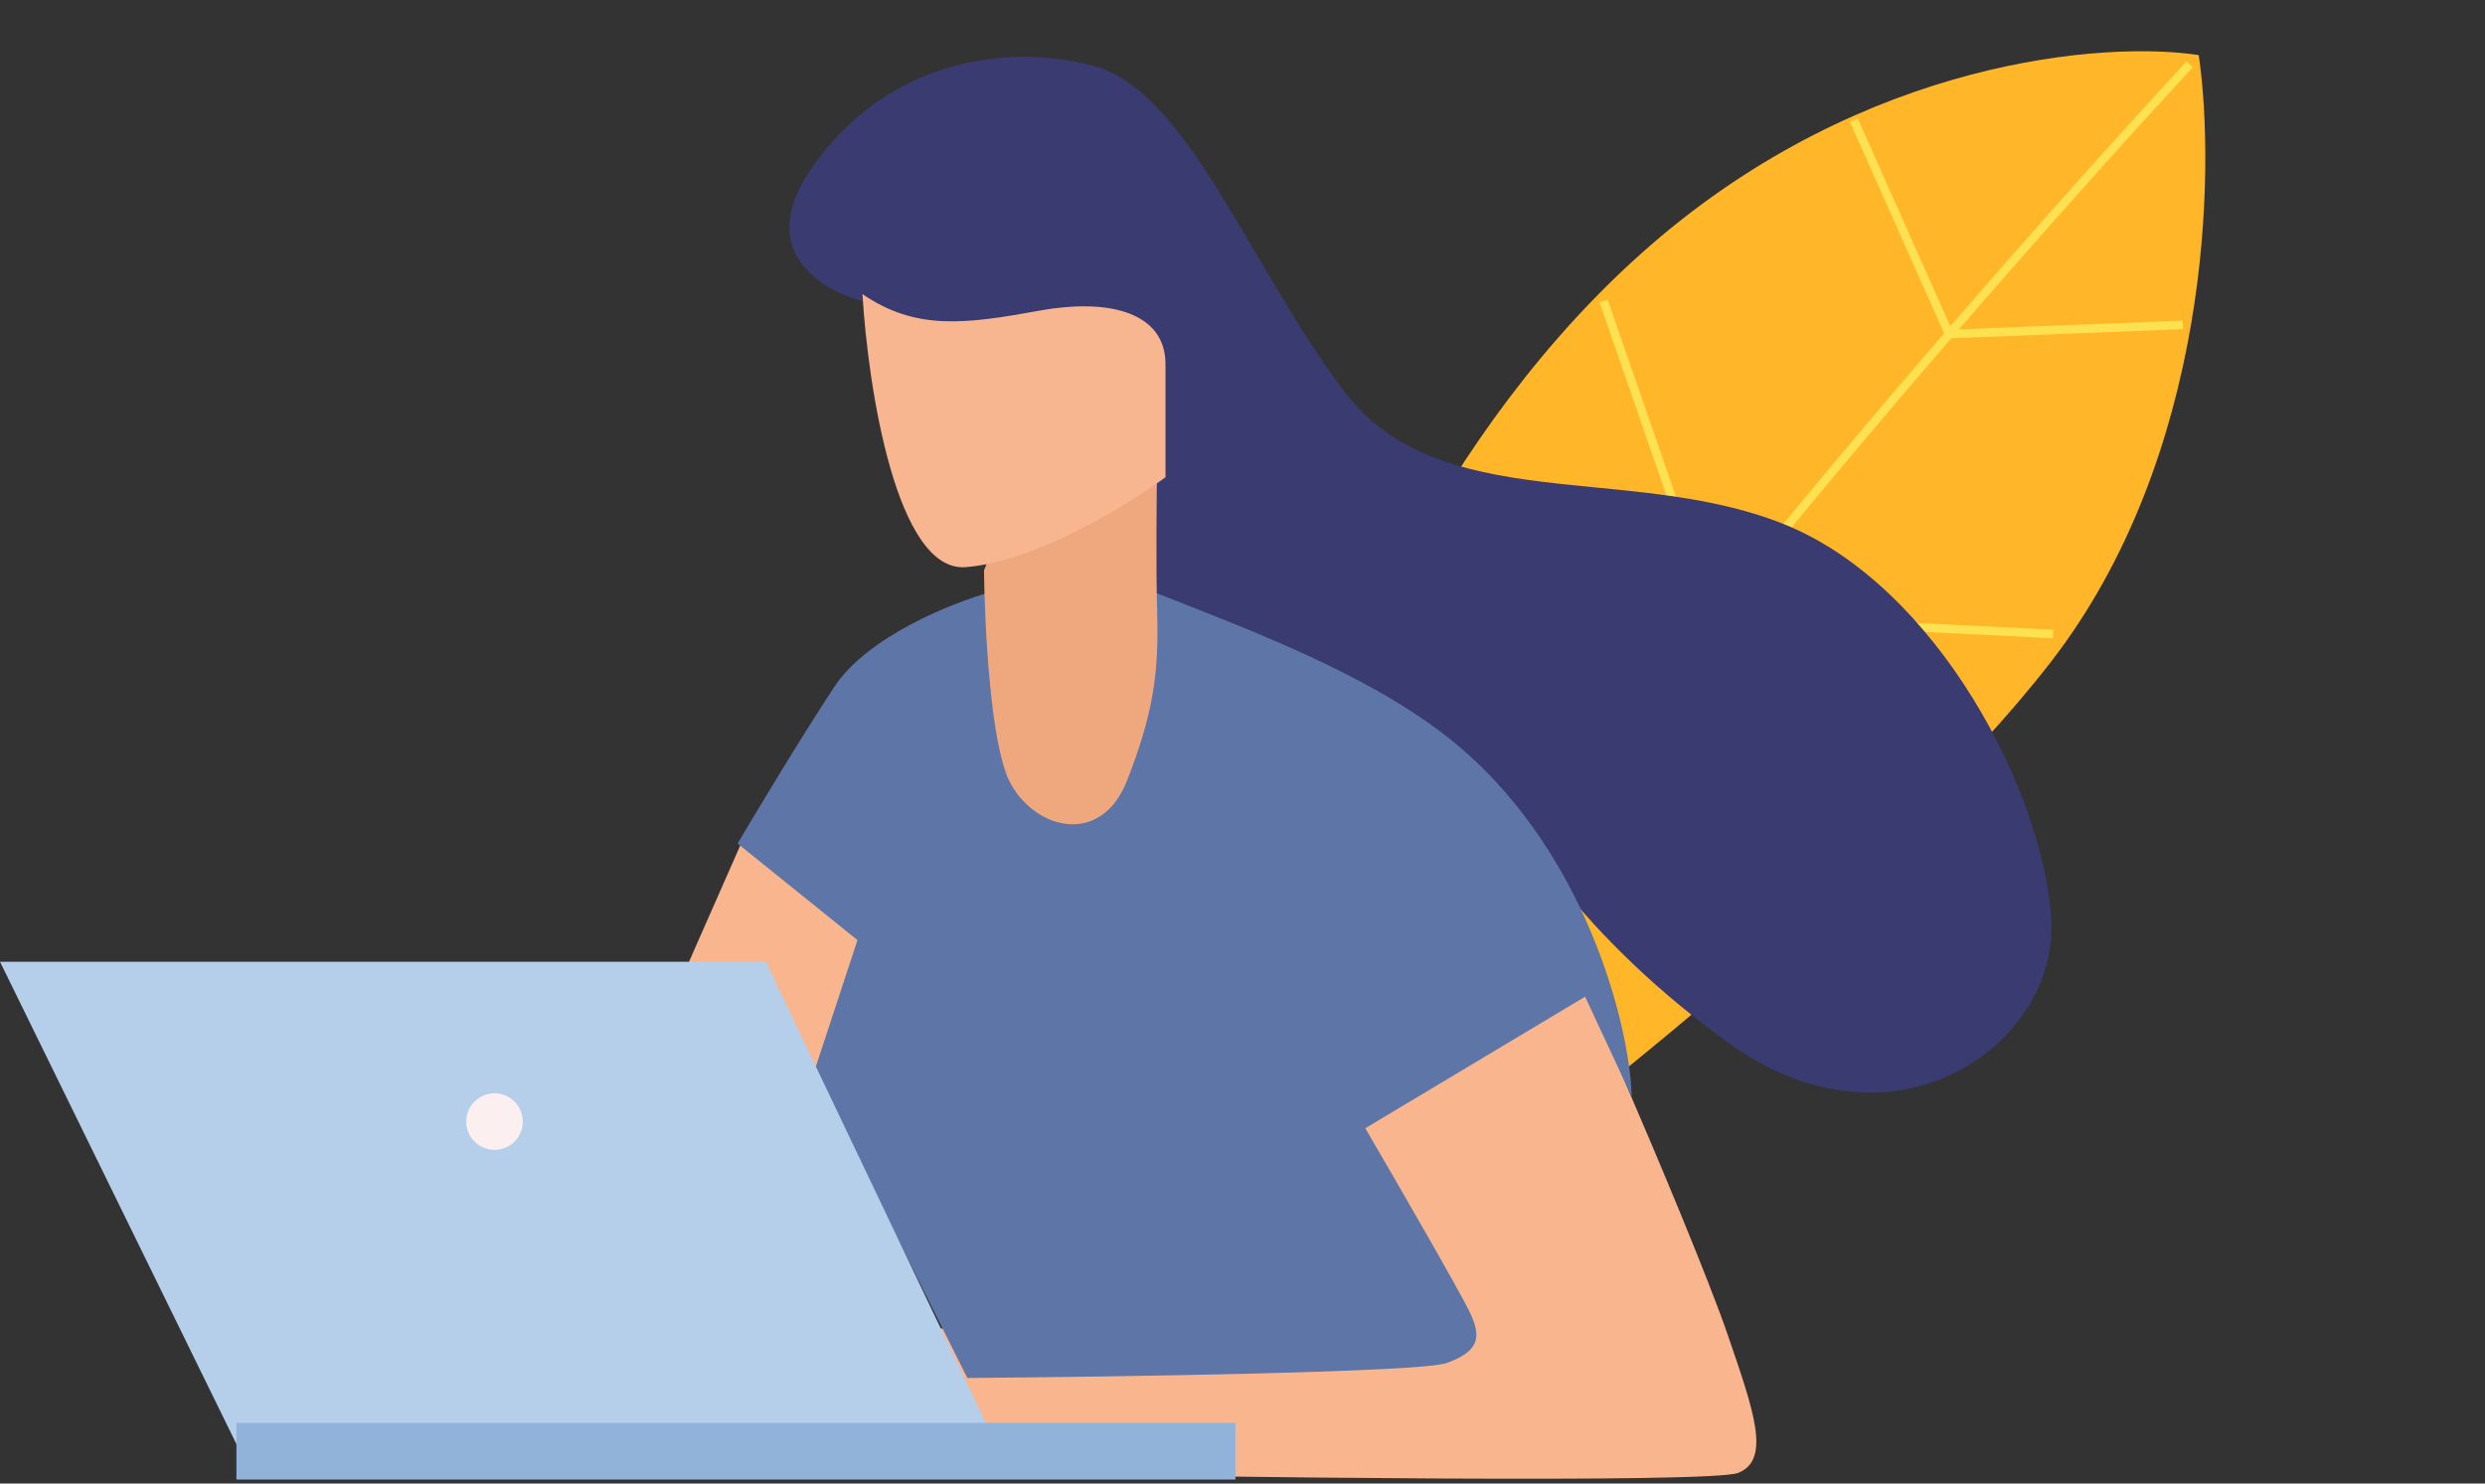 <svg width="268" height="160" viewBox="0 0 268 160" fill="none" xmlns="http://www.w3.org/2000/svg">
<rect x="0" y="0" width="268" height="160" fill="#333333" stroke="none"/>
<path d="M178.055 26.412C154.88 46.496 143.118 76.514 140.133 89.012C135.936 104.879 136.57 118.744 137.411 123.693L150.07 134.701C166.601 122.858 203.964 93.621 221.163 71.415C238.362 49.209 238.971 18.514 237.126 5.942C227.092 4.397 201.229 6.327 178.055 26.412Z" fill="#FFB628"/>
<path fill-rule="evenodd" clip-rule="evenodd" d="M210.432 36.486L235.433 35.496L235.397 34.568L211.264 35.524C220.924 24.358 229.867 14.415 236.5 7.248L235.819 6.617C229.128 13.847 220.091 23.895 210.339 35.174L200.342 12.751L199.494 13.129L209.668 35.95C201.579 45.321 193.024 55.509 184.925 65.616L173.377 32.291L172.5 32.595L184.24 66.473C177.657 74.711 171.394 82.879 165.949 90.492L152.662 61.368L151.817 61.754L165.327 91.365C159.412 99.685 154.503 107.321 151.27 113.622L152.096 114.046C155.297 107.807 160.173 100.218 166.072 91.919L196.622 96.73L196.767 95.813L166.7 91.078L184.984 67.039L221.398 68.841L221.444 67.914L185.692 66.144C193.79 56.04 202.344 45.854 210.432 36.486Z" fill="#FDE150"/>
<path d="M87.448 18.251C81.271 27.301 88.944 31.598 93.553 32.616L94.99 34.591L99.299 36.746L108.816 34.591H118.872L123.002 41.235L124.797 65.297C125.396 65.536 126.988 66.195 128.568 66.913C133.416 69.786 154.425 79.662 159.094 83.792C163.763 87.922 168.252 99.234 186.208 112.343C204.165 125.451 221.942 112.702 221.223 99.234C220.505 85.767 209.013 63.142 192.314 56.498C175.614 49.854 155.144 55.78 144.909 42.133C134.673 28.486 128.029 9.811 117.974 7.118C107.918 4.424 95.169 6.938 87.448 18.251Z" fill="#393B71"/>
<path d="M72.724 107.315L80.086 90.615L92.296 94.386L102.531 103.185L98.94 115.754L86.011 126.708L72.724 107.315Z" fill="#F9B68E"/>
<path d="M175.614 117.55L170.945 106.417L148.5 104.441L129.825 117.55L124.259 144.125L95.349 143.048L98.581 152.565L106.482 158.849C132.279 159.328 184.592 159.999 187.465 158.849C191.056 157.413 189.081 152.026 186.388 144.125C184.233 137.804 178.307 123.775 175.614 117.55Z" fill="#F9B68E"/>
<path d="M89.962 74.096C93.553 68.637 102.711 64.998 106.841 63.86H124.438C134.973 67.99 147.186 72.589 155.862 79.303C170.945 90.975 175.794 110.727 175.973 118.268L170.945 107.495L147.243 121.68C150.595 127.426 157.55 139.457 158.555 141.612C159.812 144.305 159.453 145.742 156.042 146.999C153.312 148.004 120.428 148.495 104.327 148.615L87.807 115.575L92.476 101.389L79.547 90.975C81.522 87.623 86.371 79.554 89.962 74.096Z" fill="#5D76A7"/>
<path d="M82.6 103.724H0L26.755 158.311V154.181H106.661L82.6 103.724Z" fill="#B5CEEA"/>
<path d="M108.816 84.15C106.805 79.985 106.182 67.331 106.122 61.525L107.739 57.395L124.797 50.033C124.737 53.206 124.654 60.843 124.797 66.014C124.977 72.479 124.438 76.788 121.565 84.15C118.692 91.513 111.33 89.358 108.816 84.15Z" fill="#EFA87E"/>
<path d="M104.147 61.166C96.677 61.741 93.613 41.773 93.014 31.718C98.76 35.668 104.147 34.95 112.048 33.513C119.949 32.077 125.695 33.873 125.695 39.26V51.47C121.625 54.463 111.617 60.592 104.147 61.166Z" fill="#F7B690"/>
<rect x="25.498" y="153.463" width="107.739" height="6.105" fill="#91B3DA"/>
<circle cx="53.331" cy="120.962" r="3.053" fill="#FBEFEF"/>
</svg>
